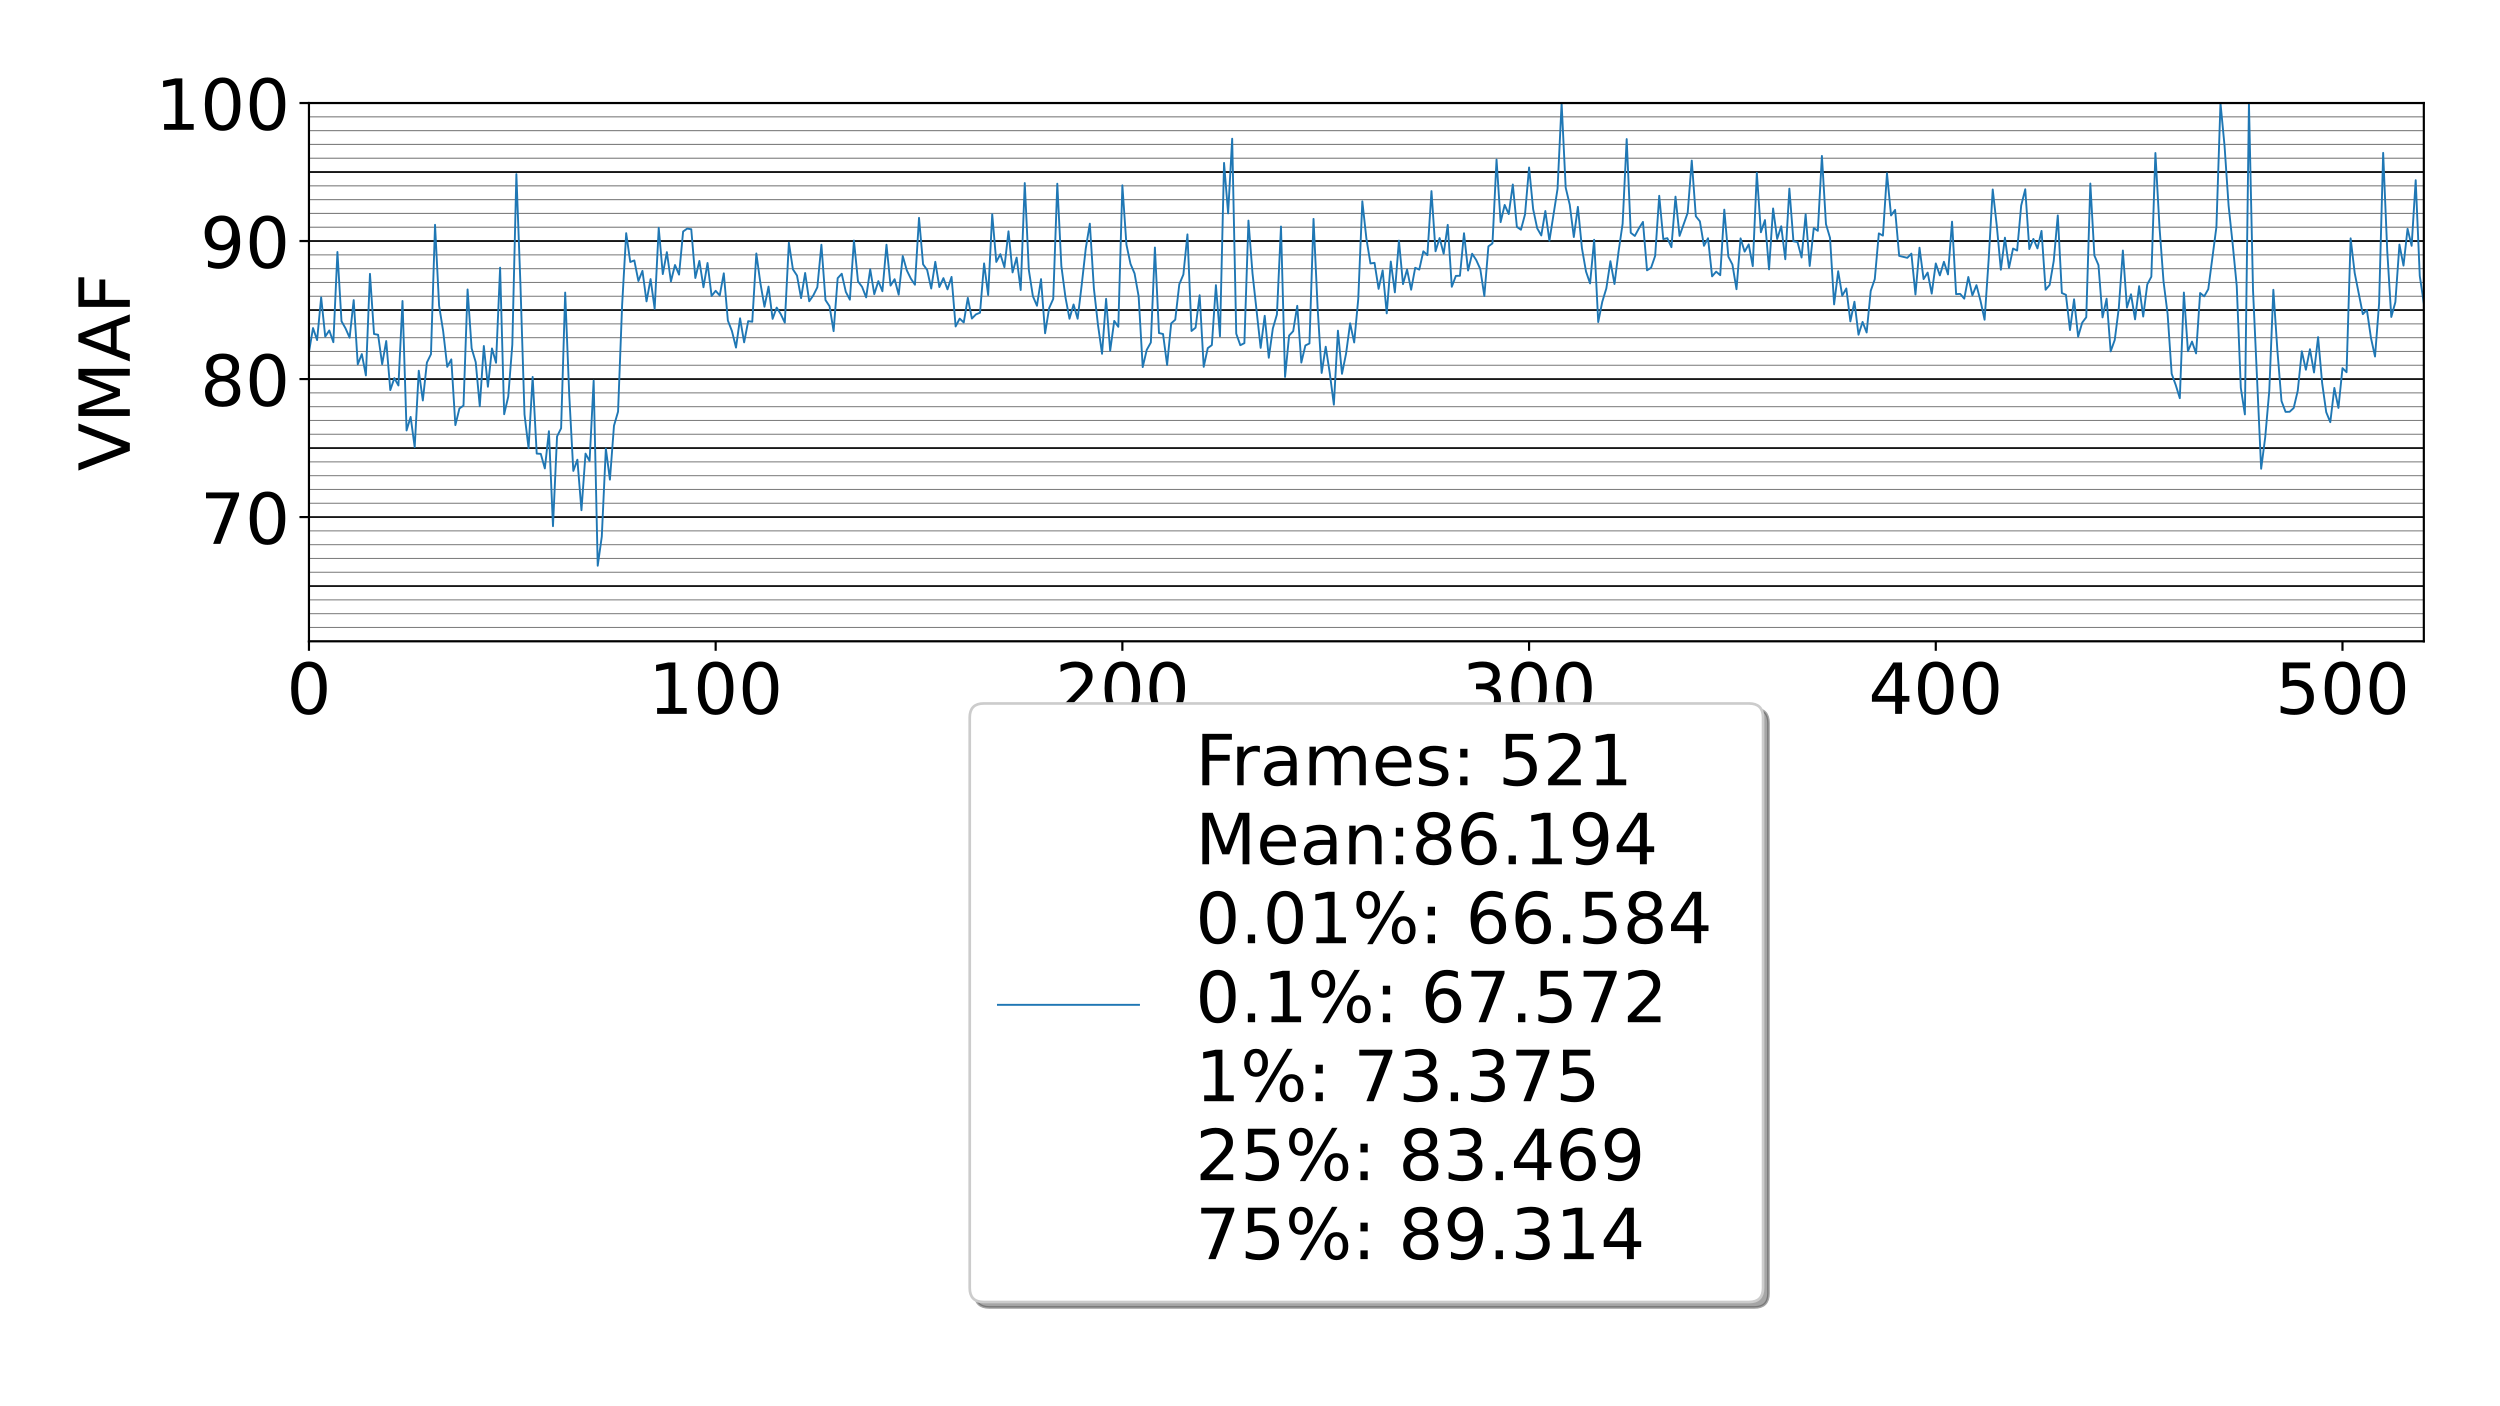 <?xml version="1.0" encoding="utf-8" standalone="no"?>
<!DOCTYPE svg PUBLIC "-//W3C//DTD SVG 1.1//EN"
  "http://www.w3.org/Graphics/SVG/1.1/DTD/svg11.dtd">
<!-- Created with matplotlib (https://matplotlib.org/) -->
<svg height="518.4pt" version="1.1" viewBox="0 0 921.6 518.4" width="921.6pt" xmlns="http://www.w3.org/2000/svg" xmlns:xlink="http://www.w3.org/1999/xlink">
 <defs>
  <style type="text/css">
*{stroke-linecap:butt;stroke-linejoin:round;}
  </style>
 </defs>
 <g id="figure_1">
  <g id="patch_1">
   <path d="M 0 518.4 
L 921.6 518.4 
L 921.6 0 
L 0 0 
z
" style="fill:#ffffff;"/>
  </g>
  <g id="axes_1">
   <g id="patch_2">
    <path d="M 113.892 236.402 
L 893.52 236.402 
L 893.52 37.98 
L 113.892 37.98 
z
" style="fill:#ffffff;"/>
   </g>
   <g id="matplotlib.axis_1">
    <g id="xtick_1">
     <g id="line2d_1">
      <defs>
       <path d="M 0 0 
L 0 3.5 
" id="maee25df689" style="stroke:#000000;stroke-width:0.8;"/>
      </defs>
      <g>
       <use style="stroke:#000000;stroke-width:0.8;" x="113.892" xlink:href="#maee25df689" y="236.402"/>
      </g>
     </g>
     <g id="text_1">
      <!-- 0 -->
      <defs>
       <path d="M 31.781 66.406 
Q 24.172 66.406 20.328 58.906 
Q 16.5 51.422 16.5 36.375 
Q 16.5 21.391 20.328 13.891 
Q 24.172 6.391 31.781 6.391 
Q 39.453 6.391 43.281 13.891 
Q 47.125 21.391 47.125 36.375 
Q 47.125 51.422 43.281 58.906 
Q 39.453 66.406 31.781 66.406 
z
M 31.781 74.219 
Q 44.047 74.219 50.516 64.516 
Q 56.984 54.828 56.984 36.375 
Q 56.984 17.969 50.516 8.266 
Q 44.047 -1.422 31.781 -1.422 
Q 19.531 -1.422 13.062 8.266 
Q 6.594 17.969 6.594 36.375 
Q 6.594 54.828 13.062 64.516 
Q 19.531 74.219 31.781 74.219 
z
" id="DejaVuSans-48"/>
      </defs>
      <g transform="translate(105.621 263.158)scale(0.26 -0.26)">
       <use xlink:href="#DejaVuSans-48"/>
      </g>
     </g>
    </g>
    <g id="xtick_2">
     <g id="line2d_2">
      <g>
       <use style="stroke:#000000;stroke-width:0.8;" x="263.821" xlink:href="#maee25df689" y="236.402"/>
      </g>
     </g>
     <g id="text_2">
      <!-- 100 -->
      <defs>
       <path d="M 12.406 8.297 
L 28.516 8.297 
L 28.516 63.922 
L 10.984 60.406 
L 10.984 69.391 
L 28.422 72.906 
L 38.281 72.906 
L 38.281 8.297 
L 54.391 8.297 
L 54.391 0 
L 12.406 0 
z
" id="DejaVuSans-49"/>
      </defs>
      <g transform="translate(239.007 263.158)scale(0.26 -0.26)">
       <use xlink:href="#DejaVuSans-49"/>
       <use x="63.623" xlink:href="#DejaVuSans-48"/>
       <use x="127.246" xlink:href="#DejaVuSans-48"/>
      </g>
     </g>
    </g>
    <g id="xtick_3">
     <g id="line2d_3">
      <g>
       <use style="stroke:#000000;stroke-width:0.8;" x="413.749" xlink:href="#maee25df689" y="236.402"/>
      </g>
     </g>
     <g id="text_3">
      <!-- 200 -->
      <defs>
       <path d="M 19.188 8.297 
L 53.609 8.297 
L 53.609 0 
L 7.328 0 
L 7.328 8.297 
Q 12.938 14.109 22.625 23.891 
Q 32.328 33.688 34.812 36.531 
Q 39.547 41.844 41.422 45.531 
Q 43.312 49.219 43.312 52.781 
Q 43.312 58.594 39.234 62.25 
Q 35.156 65.922 28.609 65.922 
Q 23.969 65.922 18.812 64.312 
Q 13.672 62.703 7.812 59.422 
L 7.812 69.391 
Q 13.766 71.781 18.938 73 
Q 24.125 74.219 28.422 74.219 
Q 39.75 74.219 46.484 68.547 
Q 53.219 62.891 53.219 53.422 
Q 53.219 48.922 51.531 44.891 
Q 49.859 40.875 45.406 35.406 
Q 44.188 33.984 37.641 27.219 
Q 31.109 20.453 19.188 8.297 
z
" id="DejaVuSans-50"/>
      </defs>
      <g transform="translate(388.935 263.158)scale(0.26 -0.26)">
       <use xlink:href="#DejaVuSans-50"/>
       <use x="63.623" xlink:href="#DejaVuSans-48"/>
       <use x="127.246" xlink:href="#DejaVuSans-48"/>
      </g>
     </g>
    </g>
    <g id="xtick_4">
     <g id="line2d_4">
      <g>
       <use style="stroke:#000000;stroke-width:0.8;" x="563.678" xlink:href="#maee25df689" y="236.402"/>
      </g>
     </g>
     <g id="text_4">
      <!-- 300 -->
      <defs>
       <path d="M 40.578 39.312 
Q 47.656 37.797 51.625 33 
Q 55.609 28.219 55.609 21.188 
Q 55.609 10.406 48.188 4.484 
Q 40.766 -1.422 27.094 -1.422 
Q 22.516 -1.422 17.656 -0.516 
Q 12.797 0.391 7.625 2.203 
L 7.625 11.719 
Q 11.719 9.328 16.594 8.109 
Q 21.484 6.891 26.812 6.891 
Q 36.078 6.891 40.938 10.547 
Q 45.797 14.203 45.797 21.188 
Q 45.797 27.641 41.281 31.266 
Q 36.766 34.906 28.719 34.906 
L 20.219 34.906 
L 20.219 43.016 
L 29.109 43.016 
Q 36.375 43.016 40.234 45.922 
Q 44.094 48.828 44.094 54.297 
Q 44.094 59.906 40.109 62.906 
Q 36.141 65.922 28.719 65.922 
Q 24.656 65.922 20.016 65.031 
Q 15.375 64.156 9.812 62.312 
L 9.812 71.094 
Q 15.438 72.656 20.344 73.438 
Q 25.25 74.219 29.594 74.219 
Q 40.828 74.219 47.359 69.109 
Q 53.906 64.016 53.906 55.328 
Q 53.906 49.266 50.438 45.094 
Q 46.969 40.922 40.578 39.312 
z
" id="DejaVuSans-51"/>
      </defs>
      <g transform="translate(538.864 263.158)scale(0.26 -0.26)">
       <use xlink:href="#DejaVuSans-51"/>
       <use x="63.623" xlink:href="#DejaVuSans-48"/>
       <use x="127.246" xlink:href="#DejaVuSans-48"/>
      </g>
     </g>
    </g>
    <g id="xtick_5">
     <g id="line2d_5">
      <g>
       <use style="stroke:#000000;stroke-width:0.8;" x="713.606" xlink:href="#maee25df689" y="236.402"/>
      </g>
     </g>
     <g id="text_5">
      <!-- 400 -->
      <defs>
       <path d="M 37.797 64.312 
L 12.891 25.391 
L 37.797 25.391 
z
M 35.203 72.906 
L 47.609 72.906 
L 47.609 25.391 
L 58.016 25.391 
L 58.016 17.188 
L 47.609 17.188 
L 47.609 0 
L 37.797 0 
L 37.797 17.188 
L 4.891 17.188 
L 4.891 26.703 
z
" id="DejaVuSans-52"/>
      </defs>
      <g transform="translate(688.792 263.158)scale(0.26 -0.26)">
       <use xlink:href="#DejaVuSans-52"/>
       <use x="63.623" xlink:href="#DejaVuSans-48"/>
       <use x="127.246" xlink:href="#DejaVuSans-48"/>
      </g>
     </g>
    </g>
    <g id="xtick_6">
     <g id="line2d_6">
      <g>
       <use style="stroke:#000000;stroke-width:0.8;" x="863.534" xlink:href="#maee25df689" y="236.402"/>
      </g>
     </g>
     <g id="text_6">
      <!-- 500 -->
      <defs>
       <path d="M 10.797 72.906 
L 49.516 72.906 
L 49.516 64.594 
L 19.828 64.594 
L 19.828 46.734 
Q 21.969 47.469 24.109 47.828 
Q 26.266 48.188 28.422 48.188 
Q 40.625 48.188 47.75 41.5 
Q 54.891 34.812 54.891 23.391 
Q 54.891 11.625 47.562 5.094 
Q 40.234 -1.422 26.906 -1.422 
Q 22.312 -1.422 17.547 -0.641 
Q 12.797 0.141 7.719 1.703 
L 7.719 11.625 
Q 12.109 9.234 16.797 8.062 
Q 21.484 6.891 26.703 6.891 
Q 35.156 6.891 40.078 11.328 
Q 45.016 15.766 45.016 23.391 
Q 45.016 31 40.078 35.438 
Q 35.156 39.891 26.703 39.891 
Q 22.75 39.891 18.812 39.016 
Q 14.891 38.141 10.797 36.281 
z
" id="DejaVuSans-53"/>
      </defs>
      <g transform="translate(838.721 263.158)scale(0.26 -0.26)">
       <use xlink:href="#DejaVuSans-53"/>
       <use x="63.623" xlink:href="#DejaVuSans-48"/>
       <use x="127.246" xlink:href="#DejaVuSans-48"/>
      </g>
     </g>
    </g>
   </g>
   <g id="matplotlib.axis_2">
    <g id="ytick_1">
     <g id="line2d_7">
      <defs>
       <path d="M 0 0 
L -3.5 0 
" id="mce0cafc445" style="stroke:#000000;stroke-width:0.8;"/>
      </defs>
      <g>
       <use style="stroke:#000000;stroke-width:0.8;" x="113.892" xlink:href="#mce0cafc445" y="190.612"/>
      </g>
     </g>
     <g id="text_7">
      <!-- 70 -->
      <defs>
       <path d="M 8.203 72.906 
L 55.078 72.906 
L 55.078 68.703 
L 28.609 0 
L 18.312 0 
L 43.219 64.594 
L 8.203 64.594 
z
" id="DejaVuSans-55"/>
      </defs>
      <g transform="translate(73.808 200.49)scale(0.26 -0.26)">
       <use xlink:href="#DejaVuSans-55"/>
       <use x="63.623" xlink:href="#DejaVuSans-48"/>
      </g>
     </g>
    </g>
    <g id="ytick_2">
     <g id="line2d_8">
      <g>
       <use style="stroke:#000000;stroke-width:0.8;" x="113.892" xlink:href="#mce0cafc445" y="139.735"/>
      </g>
     </g>
     <g id="text_8">
      <!-- 80 -->
      <defs>
       <path d="M 31.781 34.625 
Q 24.75 34.625 20.719 30.859 
Q 16.703 27.094 16.703 20.516 
Q 16.703 13.922 20.719 10.156 
Q 24.75 6.391 31.781 6.391 
Q 38.812 6.391 42.859 10.172 
Q 46.922 13.969 46.922 20.516 
Q 46.922 27.094 42.891 30.859 
Q 38.875 34.625 31.781 34.625 
z
M 21.922 38.812 
Q 15.578 40.375 12.031 44.719 
Q 8.5 49.078 8.5 55.328 
Q 8.5 64.062 14.719 69.141 
Q 20.953 74.219 31.781 74.219 
Q 42.672 74.219 48.875 69.141 
Q 55.078 64.062 55.078 55.328 
Q 55.078 49.078 51.531 44.719 
Q 48 40.375 41.703 38.812 
Q 48.828 37.156 52.797 32.312 
Q 56.781 27.484 56.781 20.516 
Q 56.781 9.906 50.312 4.234 
Q 43.844 -1.422 31.781 -1.422 
Q 19.734 -1.422 13.25 4.234 
Q 6.781 9.906 6.781 20.516 
Q 6.781 27.484 10.781 32.312 
Q 14.797 37.156 21.922 38.812 
z
M 18.312 54.391 
Q 18.312 48.734 21.844 45.562 
Q 25.391 42.391 31.781 42.391 
Q 38.141 42.391 41.719 45.562 
Q 45.312 48.734 45.312 54.391 
Q 45.312 60.062 41.719 63.234 
Q 38.141 66.406 31.781 66.406 
Q 25.391 66.406 21.844 63.234 
Q 18.312 60.062 18.312 54.391 
z
" id="DejaVuSans-56"/>
      </defs>
      <g transform="translate(73.808 149.613)scale(0.26 -0.26)">
       <use xlink:href="#DejaVuSans-56"/>
       <use x="63.623" xlink:href="#DejaVuSans-48"/>
      </g>
     </g>
    </g>
    <g id="ytick_3">
     <g id="line2d_9">
      <g>
       <use style="stroke:#000000;stroke-width:0.8;" x="113.892" xlink:href="#mce0cafc445" y="88.857"/>
      </g>
     </g>
     <g id="text_9">
      <!-- 90 -->
      <defs>
       <path d="M 10.984 1.516 
L 10.984 10.5 
Q 14.703 8.734 18.5 7.812 
Q 22.312 6.891 25.984 6.891 
Q 35.75 6.891 40.891 13.453 
Q 46.047 20.016 46.781 33.406 
Q 43.953 29.203 39.594 26.953 
Q 35.25 24.703 29.984 24.703 
Q 19.047 24.703 12.672 31.312 
Q 6.297 37.938 6.297 49.422 
Q 6.297 60.641 12.938 67.422 
Q 19.578 74.219 30.609 74.219 
Q 43.266 74.219 49.922 64.516 
Q 56.594 54.828 56.594 36.375 
Q 56.594 19.141 48.406 8.859 
Q 40.234 -1.422 26.422 -1.422 
Q 22.703 -1.422 18.891 -0.688 
Q 15.094 0.047 10.984 1.516 
z
M 30.609 32.422 
Q 37.25 32.422 41.125 36.953 
Q 45.016 41.5 45.016 49.422 
Q 45.016 57.281 41.125 61.844 
Q 37.25 66.406 30.609 66.406 
Q 23.969 66.406 20.094 61.844 
Q 16.219 57.281 16.219 49.422 
Q 16.219 41.5 20.094 36.953 
Q 23.969 32.422 30.609 32.422 
z
" id="DejaVuSans-57"/>
      </defs>
      <g transform="translate(73.808 98.735)scale(0.26 -0.26)">
       <use xlink:href="#DejaVuSans-57"/>
       <use x="63.623" xlink:href="#DejaVuSans-48"/>
      </g>
     </g>
    </g>
    <g id="ytick_4">
     <g id="line2d_10">
      <g>
       <use style="stroke:#000000;stroke-width:0.8;" x="113.892" xlink:href="#mce0cafc445" y="37.98"/>
      </g>
     </g>
     <g id="text_10">
      <!-- 100 -->
      <g transform="translate(57.265 47.858)scale(0.26 -0.26)">
       <use xlink:href="#DejaVuSans-49"/>
       <use x="63.623" xlink:href="#DejaVuSans-48"/>
       <use x="127.246" xlink:href="#DejaVuSans-48"/>
      </g>
     </g>
    </g>
    <g id="text_11">
     <!-- VMAF -->
     <defs>
      <path d="M 28.609 0 
L 0.781 72.906 
L 11.078 72.906 
L 34.188 11.531 
L 57.328 72.906 
L 67.578 72.906 
L 39.797 0 
z
" id="DejaVuSans-86"/>
      <path d="M 9.812 72.906 
L 24.516 72.906 
L 43.109 23.297 
L 61.812 72.906 
L 76.516 72.906 
L 76.516 0 
L 66.891 0 
L 66.891 64.016 
L 48.094 14.016 
L 38.188 14.016 
L 19.391 64.016 
L 19.391 0 
L 9.812 0 
z
" id="DejaVuSans-77"/>
      <path d="M 34.188 63.188 
L 20.797 26.906 
L 47.609 26.906 
z
M 28.609 72.906 
L 39.797 72.906 
L 67.578 0 
L 57.328 0 
L 50.688 18.703 
L 17.828 18.703 
L 11.188 0 
L 0.781 0 
z
" id="DejaVuSans-65"/>
      <path d="M 9.812 72.906 
L 51.703 72.906 
L 51.703 64.594 
L 19.672 64.594 
L 19.672 43.109 
L 48.578 43.109 
L 48.578 34.812 
L 19.672 34.812 
L 19.672 0 
L 9.812 0 
z
" id="DejaVuSans-70"/>
     </defs>
     <g transform="translate(47.858 173.67)rotate(-90)scale(0.26 -0.26)">
      <use xlink:href="#DejaVuSans-86"/>
      <use x="68.408" xlink:href="#DejaVuSans-77"/>
      <use x="154.688" xlink:href="#DejaVuSans-65"/>
      <use x="223.096" xlink:href="#DejaVuSans-70"/>
     </g>
    </g>
   </g>
   <g id="line2d_11">
    <path clip-path="url(#p19dc23325c)" style="fill:none;stroke:#808080;stroke-linecap:square;stroke-width:0.4;"/>
   </g>
   <g id="line2d_12">
    <path clip-path="url(#p19dc23325c)" style="fill:none;stroke:#808080;stroke-linecap:square;stroke-width:0.4;"/>
   </g>
   <g id="line2d_13">
    <path clip-path="url(#p19dc23325c)" style="fill:none;stroke:#808080;stroke-linecap:square;stroke-width:0.4;"/>
   </g>
   <g id="line2d_14">
    <path clip-path="url(#p19dc23325c)" style="fill:none;stroke:#808080;stroke-linecap:square;stroke-width:0.4;"/>
   </g>
   <g id="line2d_15">
    <path clip-path="url(#p19dc23325c)" style="fill:none;stroke:#808080;stroke-linecap:square;stroke-width:0.4;"/>
   </g>
   <g id="line2d_16">
    <path clip-path="url(#p19dc23325c)" style="fill:none;stroke:#808080;stroke-linecap:square;stroke-width:0.4;"/>
   </g>
   <g id="line2d_17">
    <path clip-path="url(#p19dc23325c)" d="M 113.892 516.227 
L 893.52 516.227 
" style="fill:none;stroke:#808080;stroke-linecap:square;stroke-width:0.4;"/>
   </g>
   <g id="line2d_18">
    <path clip-path="url(#p19dc23325c)" d="M 113.892 511.139 
L 893.52 511.139 
" style="fill:none;stroke:#808080;stroke-linecap:square;stroke-width:0.4;"/>
   </g>
   <g id="line2d_19">
    <path clip-path="url(#p19dc23325c)" d="M 113.892 506.051 
L 893.52 506.051 
" style="fill:none;stroke:#808080;stroke-linecap:square;stroke-width:0.4;"/>
   </g>
   <g id="line2d_20">
    <path clip-path="url(#p19dc23325c)" d="M 113.892 500.964 
L 893.52 500.964 
" style="fill:none;stroke:#808080;stroke-linecap:square;stroke-width:0.4;"/>
   </g>
   <g id="line2d_21">
    <path clip-path="url(#p19dc23325c)" d="M 113.892 495.876 
L 893.52 495.876 
" style="fill:none;stroke:#808080;stroke-linecap:square;stroke-width:0.4;"/>
   </g>
   <g id="line2d_22">
    <path clip-path="url(#p19dc23325c)" d="M 113.892 490.788 
L 893.52 490.788 
" style="fill:none;stroke:#808080;stroke-linecap:square;stroke-width:0.4;"/>
   </g>
   <g id="line2d_23">
    <path clip-path="url(#p19dc23325c)" d="M 113.892 485.701 
L 893.52 485.701 
" style="fill:none;stroke:#808080;stroke-linecap:square;stroke-width:0.4;"/>
   </g>
   <g id="line2d_24">
    <path clip-path="url(#p19dc23325c)" d="M 113.892 480.613 
L 893.52 480.613 
" style="fill:none;stroke:#808080;stroke-linecap:square;stroke-width:0.4;"/>
   </g>
   <g id="line2d_25">
    <path clip-path="url(#p19dc23325c)" d="M 113.892 475.525 
L 893.52 475.525 
" style="fill:none;stroke:#808080;stroke-linecap:square;stroke-width:0.4;"/>
   </g>
   <g id="line2d_26">
    <path clip-path="url(#p19dc23325c)" d="M 113.892 470.437 
L 893.52 470.437 
" style="fill:none;stroke:#808080;stroke-linecap:square;stroke-width:0.4;"/>
   </g>
   <g id="line2d_27">
    <path clip-path="url(#p19dc23325c)" d="M 113.892 465.35 
L 893.52 465.35 
" style="fill:none;stroke:#808080;stroke-linecap:square;stroke-width:0.4;"/>
   </g>
   <g id="line2d_28">
    <path clip-path="url(#p19dc23325c)" d="M 113.892 460.262 
L 893.52 460.262 
" style="fill:none;stroke:#808080;stroke-linecap:square;stroke-width:0.4;"/>
   </g>
   <g id="line2d_29">
    <path clip-path="url(#p19dc23325c)" d="M 113.892 455.174 
L 893.52 455.174 
" style="fill:none;stroke:#808080;stroke-linecap:square;stroke-width:0.4;"/>
   </g>
   <g id="line2d_30">
    <path clip-path="url(#p19dc23325c)" d="M 113.892 450.086 
L 893.52 450.086 
" style="fill:none;stroke:#808080;stroke-linecap:square;stroke-width:0.4;"/>
   </g>
   <g id="line2d_31">
    <path clip-path="url(#p19dc23325c)" d="M 113.892 444.999 
L 893.52 444.999 
" style="fill:none;stroke:#808080;stroke-linecap:square;stroke-width:0.4;"/>
   </g>
   <g id="line2d_32">
    <path clip-path="url(#p19dc23325c)" d="M 113.892 439.911 
L 893.52 439.911 
" style="fill:none;stroke:#808080;stroke-linecap:square;stroke-width:0.4;"/>
   </g>
   <g id="line2d_33">
    <path clip-path="url(#p19dc23325c)" d="M 113.892 434.823 
L 893.52 434.823 
" style="fill:none;stroke:#808080;stroke-linecap:square;stroke-width:0.4;"/>
   </g>
   <g id="line2d_34">
    <path clip-path="url(#p19dc23325c)" d="M 113.892 429.735 
L 893.52 429.735 
" style="fill:none;stroke:#808080;stroke-linecap:square;stroke-width:0.4;"/>
   </g>
   <g id="line2d_35">
    <path clip-path="url(#p19dc23325c)" d="M 113.892 424.648 
L 893.52 424.648 
" style="fill:none;stroke:#808080;stroke-linecap:square;stroke-width:0.4;"/>
   </g>
   <g id="line2d_36">
    <path clip-path="url(#p19dc23325c)" d="M 113.892 419.56 
L 893.52 419.56 
" style="fill:none;stroke:#808080;stroke-linecap:square;stroke-width:0.4;"/>
   </g>
   <g id="line2d_37">
    <path clip-path="url(#p19dc23325c)" d="M 113.892 414.472 
L 893.52 414.472 
" style="fill:none;stroke:#808080;stroke-linecap:square;stroke-width:0.4;"/>
   </g>
   <g id="line2d_38">
    <path clip-path="url(#p19dc23325c)" d="M 113.892 409.385 
L 893.52 409.385 
" style="fill:none;stroke:#808080;stroke-linecap:square;stroke-width:0.4;"/>
   </g>
   <g id="line2d_39">
    <path clip-path="url(#p19dc23325c)" d="M 113.892 404.297 
L 893.52 404.297 
" style="fill:none;stroke:#808080;stroke-linecap:square;stroke-width:0.4;"/>
   </g>
   <g id="line2d_40">
    <path clip-path="url(#p19dc23325c)" d="M 113.892 399.209 
L 893.52 399.209 
" style="fill:none;stroke:#808080;stroke-linecap:square;stroke-width:0.4;"/>
   </g>
   <g id="line2d_41">
    <path clip-path="url(#p19dc23325c)" d="M 113.892 394.121 
L 893.52 394.121 
" style="fill:none;stroke:#808080;stroke-linecap:square;stroke-width:0.4;"/>
   </g>
   <g id="line2d_42">
    <path clip-path="url(#p19dc23325c)" d="M 113.892 389.034 
L 893.52 389.034 
" style="fill:none;stroke:#808080;stroke-linecap:square;stroke-width:0.4;"/>
   </g>
   <g id="line2d_43">
    <path clip-path="url(#p19dc23325c)" d="M 113.892 383.946 
L 893.52 383.946 
" style="fill:none;stroke:#808080;stroke-linecap:square;stroke-width:0.4;"/>
   </g>
   <g id="line2d_44">
    <path clip-path="url(#p19dc23325c)" d="M 113.892 378.858 
L 893.52 378.858 
" style="fill:none;stroke:#808080;stroke-linecap:square;stroke-width:0.4;"/>
   </g>
   <g id="line2d_45">
    <path clip-path="url(#p19dc23325c)" d="M 113.892 373.77 
L 893.52 373.77 
" style="fill:none;stroke:#808080;stroke-linecap:square;stroke-width:0.4;"/>
   </g>
   <g id="line2d_46">
    <path clip-path="url(#p19dc23325c)" d="M 113.892 368.683 
L 893.52 368.683 
" style="fill:none;stroke:#808080;stroke-linecap:square;stroke-width:0.4;"/>
   </g>
   <g id="line2d_47">
    <path clip-path="url(#p19dc23325c)" d="M 113.892 363.595 
L 893.52 363.595 
" style="fill:none;stroke:#808080;stroke-linecap:square;stroke-width:0.4;"/>
   </g>
   <g id="line2d_48">
    <path clip-path="url(#p19dc23325c)" d="M 113.892 358.507 
L 893.52 358.507 
" style="fill:none;stroke:#808080;stroke-linecap:square;stroke-width:0.4;"/>
   </g>
   <g id="line2d_49">
    <path clip-path="url(#p19dc23325c)" d="M 113.892 353.419 
L 893.52 353.419 
" style="fill:none;stroke:#808080;stroke-linecap:square;stroke-width:0.4;"/>
   </g>
   <g id="line2d_50">
    <path clip-path="url(#p19dc23325c)" d="M 113.892 348.332 
L 893.52 348.332 
" style="fill:none;stroke:#808080;stroke-linecap:square;stroke-width:0.4;"/>
   </g>
   <g id="line2d_51">
    <path clip-path="url(#p19dc23325c)" d="M 113.892 343.244 
L 893.52 343.244 
" style="fill:none;stroke:#808080;stroke-linecap:square;stroke-width:0.4;"/>
   </g>
   <g id="line2d_52">
    <path clip-path="url(#p19dc23325c)" d="M 113.892 338.156 
L 893.52 338.156 
" style="fill:none;stroke:#808080;stroke-linecap:square;stroke-width:0.4;"/>
   </g>
   <g id="line2d_53">
    <path clip-path="url(#p19dc23325c)" d="M 113.892 333.069 
L 893.52 333.069 
" style="fill:none;stroke:#808080;stroke-linecap:square;stroke-width:0.4;"/>
   </g>
   <g id="line2d_54">
    <path clip-path="url(#p19dc23325c)" d="M 113.892 327.981 
L 893.52 327.981 
" style="fill:none;stroke:#808080;stroke-linecap:square;stroke-width:0.4;"/>
   </g>
   <g id="line2d_55">
    <path clip-path="url(#p19dc23325c)" d="M 113.892 322.893 
L 893.52 322.893 
" style="fill:none;stroke:#808080;stroke-linecap:square;stroke-width:0.4;"/>
   </g>
   <g id="line2d_56">
    <path clip-path="url(#p19dc23325c)" d="M 113.892 317.805 
L 893.52 317.805 
" style="fill:none;stroke:#808080;stroke-linecap:square;stroke-width:0.4;"/>
   </g>
   <g id="line2d_57">
    <path clip-path="url(#p19dc23325c)" d="M 113.892 312.718 
L 893.52 312.718 
" style="fill:none;stroke:#808080;stroke-linecap:square;stroke-width:0.4;"/>
   </g>
   <g id="line2d_58">
    <path clip-path="url(#p19dc23325c)" d="M 113.892 307.63 
L 893.52 307.63 
" style="fill:none;stroke:#808080;stroke-linecap:square;stroke-width:0.4;"/>
   </g>
   <g id="line2d_59">
    <path clip-path="url(#p19dc23325c)" d="M 113.892 302.542 
L 893.52 302.542 
" style="fill:none;stroke:#808080;stroke-linecap:square;stroke-width:0.4;"/>
   </g>
   <g id="line2d_60">
    <path clip-path="url(#p19dc23325c)" d="M 113.892 297.454 
L 893.52 297.454 
" style="fill:none;stroke:#808080;stroke-linecap:square;stroke-width:0.4;"/>
   </g>
   <g id="line2d_61">
    <path clip-path="url(#p19dc23325c)" d="M 113.892 292.367 
L 893.52 292.367 
" style="fill:none;stroke:#808080;stroke-linecap:square;stroke-width:0.4;"/>
   </g>
   <g id="line2d_62">
    <path clip-path="url(#p19dc23325c)" d="M 113.892 287.279 
L 893.52 287.279 
" style="fill:none;stroke:#808080;stroke-linecap:square;stroke-width:0.4;"/>
   </g>
   <g id="line2d_63">
    <path clip-path="url(#p19dc23325c)" d="M 113.892 282.191 
L 893.52 282.191 
" style="fill:none;stroke:#808080;stroke-linecap:square;stroke-width:0.4;"/>
   </g>
   <g id="line2d_64">
    <path clip-path="url(#p19dc23325c)" d="M 113.892 277.103 
L 893.52 277.103 
" style="fill:none;stroke:#808080;stroke-linecap:square;stroke-width:0.4;"/>
   </g>
   <g id="line2d_65">
    <path clip-path="url(#p19dc23325c)" d="M 113.892 272.016 
L 893.52 272.016 
" style="fill:none;stroke:#808080;stroke-linecap:square;stroke-width:0.4;"/>
   </g>
   <g id="line2d_66">
    <path clip-path="url(#p19dc23325c)" d="M 113.892 266.928 
L 893.52 266.928 
" style="fill:none;stroke:#808080;stroke-linecap:square;stroke-width:0.4;"/>
   </g>
   <g id="line2d_67">
    <path clip-path="url(#p19dc23325c)" d="M 113.892 261.84 
L 893.52 261.84 
" style="fill:none;stroke:#808080;stroke-linecap:square;stroke-width:0.4;"/>
   </g>
   <g id="line2d_68">
    <path clip-path="url(#p19dc23325c)" d="M 113.892 256.753 
L 893.52 256.753 
" style="fill:none;stroke:#808080;stroke-linecap:square;stroke-width:0.4;"/>
   </g>
   <g id="line2d_69">
    <path clip-path="url(#p19dc23325c)" d="M 113.892 251.665 
L 893.52 251.665 
" style="fill:none;stroke:#808080;stroke-linecap:square;stroke-width:0.4;"/>
   </g>
   <g id="line2d_70">
    <path clip-path="url(#p19dc23325c)" d="M 113.892 246.577 
L 893.52 246.577 
" style="fill:none;stroke:#808080;stroke-linecap:square;stroke-width:0.4;"/>
   </g>
   <g id="line2d_71">
    <path clip-path="url(#p19dc23325c)" d="M 113.892 241.489 
L 893.52 241.489 
" style="fill:none;stroke:#808080;stroke-linecap:square;stroke-width:0.4;"/>
   </g>
   <g id="line2d_72">
    <path clip-path="url(#p19dc23325c)" d="M 113.892 236.402 
L 893.52 236.402 
" style="fill:none;stroke:#808080;stroke-linecap:square;stroke-width:0.4;"/>
   </g>
   <g id="line2d_73">
    <path clip-path="url(#p19dc23325c)" d="M 113.892 231.314 
L 893.52 231.314 
" style="fill:none;stroke:#808080;stroke-linecap:square;stroke-width:0.4;"/>
   </g>
   <g id="line2d_74">
    <path clip-path="url(#p19dc23325c)" d="M 113.892 226.226 
L 893.52 226.226 
" style="fill:none;stroke:#808080;stroke-linecap:square;stroke-width:0.4;"/>
   </g>
   <g id="line2d_75">
    <path clip-path="url(#p19dc23325c)" d="M 113.892 221.138 
L 893.52 221.138 
" style="fill:none;stroke:#808080;stroke-linecap:square;stroke-width:0.4;"/>
   </g>
   <g id="line2d_76">
    <path clip-path="url(#p19dc23325c)" d="M 113.892 216.051 
L 893.52 216.051 
" style="fill:none;stroke:#808080;stroke-linecap:square;stroke-width:0.4;"/>
   </g>
   <g id="line2d_77">
    <path clip-path="url(#p19dc23325c)" d="M 113.892 210.963 
L 893.52 210.963 
" style="fill:none;stroke:#808080;stroke-linecap:square;stroke-width:0.4;"/>
   </g>
   <g id="line2d_78">
    <path clip-path="url(#p19dc23325c)" d="M 113.892 205.875 
L 893.52 205.875 
" style="fill:none;stroke:#808080;stroke-linecap:square;stroke-width:0.4;"/>
   </g>
   <g id="line2d_79">
    <path clip-path="url(#p19dc23325c)" d="M 113.892 200.787 
L 893.52 200.787 
" style="fill:none;stroke:#808080;stroke-linecap:square;stroke-width:0.4;"/>
   </g>
   <g id="line2d_80">
    <path clip-path="url(#p19dc23325c)" d="M 113.892 195.7 
L 893.52 195.7 
" style="fill:none;stroke:#808080;stroke-linecap:square;stroke-width:0.4;"/>
   </g>
   <g id="line2d_81">
    <path clip-path="url(#p19dc23325c)" d="M 113.892 190.612 
L 893.52 190.612 
" style="fill:none;stroke:#808080;stroke-linecap:square;stroke-width:0.4;"/>
   </g>
   <g id="line2d_82">
    <path clip-path="url(#p19dc23325c)" d="M 113.892 185.524 
L 893.52 185.524 
" style="fill:none;stroke:#808080;stroke-linecap:square;stroke-width:0.4;"/>
   </g>
   <g id="line2d_83">
    <path clip-path="url(#p19dc23325c)" d="M 113.892 180.437 
L 893.52 180.437 
" style="fill:none;stroke:#808080;stroke-linecap:square;stroke-width:0.4;"/>
   </g>
   <g id="line2d_84">
    <path clip-path="url(#p19dc23325c)" d="M 113.892 175.349 
L 893.52 175.349 
" style="fill:none;stroke:#808080;stroke-linecap:square;stroke-width:0.4;"/>
   </g>
   <g id="line2d_85">
    <path clip-path="url(#p19dc23325c)" d="M 113.892 170.261 
L 893.52 170.261 
" style="fill:none;stroke:#808080;stroke-linecap:square;stroke-width:0.4;"/>
   </g>
   <g id="line2d_86">
    <path clip-path="url(#p19dc23325c)" d="M 113.892 165.173 
L 893.52 165.173 
" style="fill:none;stroke:#808080;stroke-linecap:square;stroke-width:0.4;"/>
   </g>
   <g id="line2d_87">
    <path clip-path="url(#p19dc23325c)" d="M 113.892 160.086 
L 893.52 160.086 
" style="fill:none;stroke:#808080;stroke-linecap:square;stroke-width:0.4;"/>
   </g>
   <g id="line2d_88">
    <path clip-path="url(#p19dc23325c)" d="M 113.892 154.998 
L 893.52 154.998 
" style="fill:none;stroke:#808080;stroke-linecap:square;stroke-width:0.4;"/>
   </g>
   <g id="line2d_89">
    <path clip-path="url(#p19dc23325c)" d="M 113.892 149.91 
L 893.52 149.91 
" style="fill:none;stroke:#808080;stroke-linecap:square;stroke-width:0.4;"/>
   </g>
   <g id="line2d_90">
    <path clip-path="url(#p19dc23325c)" d="M 113.892 144.822 
L 893.52 144.822 
" style="fill:none;stroke:#808080;stroke-linecap:square;stroke-width:0.4;"/>
   </g>
   <g id="line2d_91">
    <path clip-path="url(#p19dc23325c)" d="M 113.892 139.735 
L 893.52 139.735 
" style="fill:none;stroke:#808080;stroke-linecap:square;stroke-width:0.4;"/>
   </g>
   <g id="line2d_92">
    <path clip-path="url(#p19dc23325c)" d="M 113.892 134.647 
L 893.52 134.647 
" style="fill:none;stroke:#808080;stroke-linecap:square;stroke-width:0.4;"/>
   </g>
   <g id="line2d_93">
    <path clip-path="url(#p19dc23325c)" d="M 113.892 129.559 
L 893.52 129.559 
" style="fill:none;stroke:#808080;stroke-linecap:square;stroke-width:0.4;"/>
   </g>
   <g id="line2d_94">
    <path clip-path="url(#p19dc23325c)" d="M 113.892 124.471 
L 893.52 124.471 
" style="fill:none;stroke:#808080;stroke-linecap:square;stroke-width:0.4;"/>
   </g>
   <g id="line2d_95">
    <path clip-path="url(#p19dc23325c)" d="M 113.892 119.384 
L 893.52 119.384 
" style="fill:none;stroke:#808080;stroke-linecap:square;stroke-width:0.4;"/>
   </g>
   <g id="line2d_96">
    <path clip-path="url(#p19dc23325c)" d="M 113.892 114.296 
L 893.52 114.296 
" style="fill:none;stroke:#808080;stroke-linecap:square;stroke-width:0.4;"/>
   </g>
   <g id="line2d_97">
    <path clip-path="url(#p19dc23325c)" d="M 113.892 109.208 
L 893.52 109.208 
" style="fill:none;stroke:#808080;stroke-linecap:square;stroke-width:0.4;"/>
   </g>
   <g id="line2d_98">
    <path clip-path="url(#p19dc23325c)" d="M 113.892 104.121 
L 893.52 104.121 
" style="fill:none;stroke:#808080;stroke-linecap:square;stroke-width:0.4;"/>
   </g>
   <g id="line2d_99">
    <path clip-path="url(#p19dc23325c)" d="M 113.892 99.033 
L 893.52 99.033 
" style="fill:none;stroke:#808080;stroke-linecap:square;stroke-width:0.4;"/>
   </g>
   <g id="line2d_100">
    <path clip-path="url(#p19dc23325c)" d="M 113.892 93.945 
L 893.52 93.945 
" style="fill:none;stroke:#808080;stroke-linecap:square;stroke-width:0.4;"/>
   </g>
   <g id="line2d_101">
    <path clip-path="url(#p19dc23325c)" d="M 113.892 88.857 
L 893.52 88.857 
" style="fill:none;stroke:#808080;stroke-linecap:square;stroke-width:0.4;"/>
   </g>
   <g id="line2d_102">
    <path clip-path="url(#p19dc23325c)" d="M 113.892 83.77 
L 893.52 83.77 
" style="fill:none;stroke:#808080;stroke-linecap:square;stroke-width:0.4;"/>
   </g>
   <g id="line2d_103">
    <path clip-path="url(#p19dc23325c)" d="M 113.892 78.682 
L 893.52 78.682 
" style="fill:none;stroke:#808080;stroke-linecap:square;stroke-width:0.4;"/>
   </g>
   <g id="line2d_104">
    <path clip-path="url(#p19dc23325c)" d="M 113.892 73.594 
L 893.52 73.594 
" style="fill:none;stroke:#808080;stroke-linecap:square;stroke-width:0.4;"/>
   </g>
   <g id="line2d_105">
    <path clip-path="url(#p19dc23325c)" d="M 113.892 68.506 
L 893.52 68.506 
" style="fill:none;stroke:#808080;stroke-linecap:square;stroke-width:0.4;"/>
   </g>
   <g id="line2d_106">
    <path clip-path="url(#p19dc23325c)" d="M 113.892 63.419 
L 893.52 63.419 
" style="fill:none;stroke:#808080;stroke-linecap:square;stroke-width:0.4;"/>
   </g>
   <g id="line2d_107">
    <path clip-path="url(#p19dc23325c)" d="M 113.892 58.331 
L 893.52 58.331 
" style="fill:none;stroke:#808080;stroke-linecap:square;stroke-width:0.4;"/>
   </g>
   <g id="line2d_108">
    <path clip-path="url(#p19dc23325c)" d="M 113.892 53.243 
L 893.52 53.243 
" style="fill:none;stroke:#808080;stroke-linecap:square;stroke-width:0.4;"/>
   </g>
   <g id="line2d_109">
    <path clip-path="url(#p19dc23325c)" d="M 113.892 48.155 
L 893.52 48.155 
" style="fill:none;stroke:#808080;stroke-linecap:square;stroke-width:0.4;"/>
   </g>
   <g id="line2d_110">
    <path clip-path="url(#p19dc23325c)" d="M 113.892 43.068 
L 893.52 43.068 
" style="fill:none;stroke:#808080;stroke-linecap:square;stroke-width:0.4;"/>
   </g>
   <g id="line2d_111">
    <path clip-path="url(#p19dc23325c)" style="fill:none;stroke:#000000;stroke-linecap:square;stroke-width:0.6;"/>
   </g>
   <g id="line2d_112">
    <path clip-path="url(#p19dc23325c)" style="fill:none;stroke:#000000;stroke-linecap:square;stroke-width:0.6;"/>
   </g>
   <g id="line2d_113">
    <path clip-path="url(#p19dc23325c)" d="M 113.892 495.876 
L 893.52 495.876 
" style="fill:none;stroke:#000000;stroke-linecap:square;stroke-width:0.6;"/>
   </g>
   <g id="line2d_114">
    <path clip-path="url(#p19dc23325c)" d="M 113.892 470.437 
L 893.52 470.437 
" style="fill:none;stroke:#000000;stroke-linecap:square;stroke-width:0.6;"/>
   </g>
   <g id="line2d_115">
    <path clip-path="url(#p19dc23325c)" d="M 113.892 444.999 
L 893.52 444.999 
" style="fill:none;stroke:#000000;stroke-linecap:square;stroke-width:0.6;"/>
   </g>
   <g id="line2d_116">
    <path clip-path="url(#p19dc23325c)" d="M 113.892 419.56 
L 893.52 419.56 
" style="fill:none;stroke:#000000;stroke-linecap:square;stroke-width:0.6;"/>
   </g>
   <g id="line2d_117">
    <path clip-path="url(#p19dc23325c)" d="M 113.892 394.121 
L 893.52 394.121 
" style="fill:none;stroke:#000000;stroke-linecap:square;stroke-width:0.6;"/>
   </g>
   <g id="line2d_118">
    <path clip-path="url(#p19dc23325c)" d="M 113.892 368.683 
L 893.52 368.683 
" style="fill:none;stroke:#000000;stroke-linecap:square;stroke-width:0.6;"/>
   </g>
   <g id="line2d_119">
    <path clip-path="url(#p19dc23325c)" d="M 113.892 343.244 
L 893.52 343.244 
" style="fill:none;stroke:#000000;stroke-linecap:square;stroke-width:0.6;"/>
   </g>
   <g id="line2d_120">
    <path clip-path="url(#p19dc23325c)" d="M 113.892 317.805 
L 893.52 317.805 
" style="fill:none;stroke:#000000;stroke-linecap:square;stroke-width:0.6;"/>
   </g>
   <g id="line2d_121">
    <path clip-path="url(#p19dc23325c)" d="M 113.892 292.367 
L 893.52 292.367 
" style="fill:none;stroke:#000000;stroke-linecap:square;stroke-width:0.6;"/>
   </g>
   <g id="line2d_122">
    <path clip-path="url(#p19dc23325c)" d="M 113.892 266.928 
L 893.52 266.928 
" style="fill:none;stroke:#000000;stroke-linecap:square;stroke-width:0.6;"/>
   </g>
   <g id="line2d_123">
    <path clip-path="url(#p19dc23325c)" d="M 113.892 241.489 
L 893.52 241.489 
" style="fill:none;stroke:#000000;stroke-linecap:square;stroke-width:0.6;"/>
   </g>
   <g id="line2d_124">
    <path clip-path="url(#p19dc23325c)" d="M 113.892 216.051 
L 893.52 216.051 
" style="fill:none;stroke:#000000;stroke-linecap:square;stroke-width:0.6;"/>
   </g>
   <g id="line2d_125">
    <path clip-path="url(#p19dc23325c)" d="M 113.892 190.612 
L 893.52 190.612 
" style="fill:none;stroke:#000000;stroke-linecap:square;stroke-width:0.6;"/>
   </g>
   <g id="line2d_126">
    <path clip-path="url(#p19dc23325c)" d="M 113.892 165.173 
L 893.52 165.173 
" style="fill:none;stroke:#000000;stroke-linecap:square;stroke-width:0.6;"/>
   </g>
   <g id="line2d_127">
    <path clip-path="url(#p19dc23325c)" d="M 113.892 139.735 
L 893.52 139.735 
" style="fill:none;stroke:#000000;stroke-linecap:square;stroke-width:0.6;"/>
   </g>
   <g id="line2d_128">
    <path clip-path="url(#p19dc23325c)" d="M 113.892 114.296 
L 893.52 114.296 
" style="fill:none;stroke:#000000;stroke-linecap:square;stroke-width:0.6;"/>
   </g>
   <g id="line2d_129">
    <path clip-path="url(#p19dc23325c)" d="M 113.892 88.857 
L 893.52 88.857 
" style="fill:none;stroke:#000000;stroke-linecap:square;stroke-width:0.6;"/>
   </g>
   <g id="line2d_130">
    <path clip-path="url(#p19dc23325c)" d="M 113.892 63.419 
L 893.52 63.419 
" style="fill:none;stroke:#000000;stroke-linecap:square;stroke-width:0.6;"/>
   </g>
   <g id="line2d_131">
    <path clip-path="url(#p19dc23325c)" d="M 113.892 129.773 
L 115.392 120.93 
L 116.891 125.362 
L 118.39 109.625 
L 119.89 124.075 
L 121.389 121.816 
L 122.888 126.15 
L 124.387 92.897 
L 125.887 118.417 
L 127.386 121.063 
L 128.885 124.471 
L 130.385 110.628 
L 131.884 134.301 
L 133.383 130.531 
L 134.882 138.402 
L 136.382 100.951 
L 137.881 123.128 
L 139.38 123.408 
L 140.88 134.26 
L 142.379 125.718 
L 143.878 143.805 
L 145.377 139.384 
L 146.877 142.106 
L 148.376 110.969 
L 149.875 158.686 
L 151.375 153.69 
L 152.874 164.853 
L 154.373 136.657 
L 155.872 147.641 
L 157.372 133.645 
L 158.871 130.561 
L 160.37 82.869 
L 161.87 112.724 
L 163.369 122.09 
L 164.868 135.227 
L 166.367 132.48 
L 167.867 156.712 
L 169.366 150.577 
L 170.865 149.508 
L 172.365 106.705 
L 173.864 128.414 
L 175.363 133.497 
L 176.862 149.752 
L 178.362 127.55 
L 179.861 142.563 
L 181.36 128.455 
L 182.86 133.726 
L 184.359 98.677 
L 185.858 152.698 
L 187.357 146.211 
L 188.857 127.092 
L 190.356 64.192 
L 191.855 104.919 
L 193.355 152.79 
L 194.854 165.239 
L 196.353 138.946 
L 197.852 167.208 
L 199.352 167.315 
L 200.851 172.683 
L 202.35 158.966 
L 203.85 193.97 
L 205.349 160.905 
L 206.848 157.878 
L 208.347 107.85 
L 209.847 145.662 
L 211.346 173.599 
L 212.845 169.462 
L 214.345 188.094 
L 215.844 167.219 
L 217.343 169.971 
L 218.842 140.32 
L 220.342 208.551 
L 221.841 197.811 
L 223.34 165.356 
L 224.839 176.814 
L 226.339 156.936 
L 227.838 151.747 
L 229.337 112.505 
L 230.837 85.957 
L 232.336 96.586 
L 233.835 96.001 
L 235.334 103.591 
L 236.834 99.847 
L 238.333 111.096 
L 239.832 102.884 
L 241.332 113.828 
L 242.831 83.999 
L 244.33 101.042 
L 245.829 92.953 
L 247.329 103.749 
L 248.828 97.685 
L 250.327 101.231 
L 251.827 85.342 
L 253.326 84.268 
L 254.825 84.507 
L 256.324 102.482 
L 257.824 96.194 
L 259.323 105.891 
L 260.822 96.942 
L 262.322 109.112 
L 263.821 107.199 
L 265.32 108.939 
L 266.819 100.758 
L 268.319 118.163 
L 269.818 122.029 
L 271.317 128.13 
L 272.817 117.338 
L 274.316 126.206 
L 275.815 118.387 
L 277.314 118.6 
L 278.814 93.446 
L 280.313 104.385 
L 281.812 113.08 
L 283.312 105.657 
L 284.811 117.547 
L 286.31 113.385 
L 287.809 115.782 
L 289.309 118.946 
L 290.808 89.453 
L 292.307 99.282 
L 293.807 101.587 
L 295.306 109.9 
L 296.805 100.63 
L 298.304 111.065 
L 299.804 108.923 
L 301.303 105.891 
L 302.802 90.226 
L 304.302 110.618 
L 305.801 112.892 
L 307.3 122.08 
L 308.799 102.554 
L 310.299 100.91 
L 311.798 107.59 
L 313.297 110.475 
L 314.797 88.674 
L 316.296 103.734 
L 317.795 105.744 
L 319.294 109.631 
L 320.794 99.272 
L 322.293 108.45 
L 323.792 103.622 
L 325.291 107.367 
L 326.791 90.211 
L 328.29 105.286 
L 329.789 102.925 
L 331.289 108.623 
L 332.788 94.372 
L 334.287 99.664 
L 335.786 102.737 
L 337.286 104.965 
L 338.785 80.315 
L 340.284 97.445 
L 341.784 99.511 
L 343.283 106.364 
L 344.782 96.519 
L 346.281 105.82 
L 347.781 102.528 
L 349.28 106.675 
L 350.779 102.075 
L 352.279 120.345 
L 353.778 117.445 
L 355.277 118.89 
L 356.776 109.814 
L 358.276 117.435 
L 359.775 115.894 
L 361.274 115.273 
L 362.774 97.105 
L 364.273 108.776 
L 365.772 78.977 
L 367.271 96.555 
L 368.771 93.686 
L 370.27 98.504 
L 371.769 85.27 
L 373.269 100.422 
L 374.768 94.973 
L 376.267 106.909 
L 377.766 67.484 
L 379.266 99.521 
L 380.765 109.198 
L 382.264 112.719 
L 383.764 102.894 
L 385.263 122.854 
L 386.762 113.568 
L 388.261 110.175 
L 389.761 67.718 
L 391.26 98.051 
L 392.759 109.534 
L 394.259 117.496 
L 395.758 112.241 
L 397.257 117.496 
L 398.756 105.036 
L 400.256 91.579 
L 401.755 82.457 
L 403.254 106.374 
L 404.754 119.725 
L 406.253 130.419 
L 407.752 110.17 
L 409.251 129.31 
L 410.751 118.295 
L 412.25 120.478 
L 413.749 68.323 
L 415.249 90.175 
L 416.748 97.278 
L 418.247 100.819 
L 419.746 109.229 
L 421.246 135.324 
L 422.745 128.959 
L 424.244 126.252 
L 425.743 91.243 
L 427.243 122.772 
L 428.742 123.128 
L 430.241 134.53 
L 431.741 119.216 
L 433.24 117.857 
L 434.739 104.782 
L 436.238 101.21 
L 437.738 86.405 
L 439.237 122.014 
L 440.736 120.793 
L 442.236 108.822 
L 443.735 135.232 
L 445.234 128.328 
L 446.733 127.224 
L 448.233 105.118 
L 449.732 123.983 
L 451.231 60.061 
L 452.731 78.662 
L 454.23 51.132 
L 455.729 123.006 
L 457.228 127.26 
L 458.728 126.501 
L 460.227 81.322 
L 461.726 100.819 
L 464.725 128.236 
L 466.224 116.412 
L 467.723 131.884 
L 469.223 121.073 
L 470.722 115.934 
L 472.221 83.51 
L 473.721 138.956 
L 475.22 123.698 
L 476.719 122.085 
L 478.218 112.734 
L 479.718 133.66 
L 481.217 127.346 
L 482.716 126.613 
L 484.216 80.697 
L 485.715 113.253 
L 487.214 137.486 
L 488.713 127.819 
L 490.213 137.608 
L 491.712 149.178 
L 493.211 121.897 
L 494.711 137.806 
L 496.21 130.373 
L 497.709 119.19 
L 499.208 126.252 
L 500.708 110.175 
L 502.207 74.21 
L 503.706 87.967 
L 505.206 97.125 
L 506.705 96.891 
L 508.204 106.486 
L 509.703 99.674 
L 511.203 115.512 
L 512.702 96.418 
L 514.201 107.779 
L 515.701 88.689 
L 517.2 104.741 
L 518.699 99.358 
L 520.198 106.802 
L 521.698 98.717 
L 523.197 99.384 
L 524.696 92.638 
L 526.196 94.057 
L 527.695 70.445 
L 529.194 92.622 
L 530.693 87.758 
L 532.193 93.553 
L 533.692 82.895 
L 535.191 105.713 
L 536.69 101.704 
L 538.19 101.653 
L 539.689 85.978 
L 541.188 99.735 
L 542.688 93.528 
L 544.187 95.843 
L 545.686 99.175 
L 547.185 109.122 
L 548.685 90.816 
L 550.184 89.722 
L 551.683 58.824 
L 553.183 81.892 
L 554.682 75.548 
L 556.181 78.916 
L 557.68 68.008 
L 559.18 83.627 
L 560.679 84.701 
L 562.178 79.043 
L 563.678 61.745 
L 565.177 77.094 
L 566.676 84.172 
L 568.175 86.802 
L 569.675 77.776 
L 571.174 88.756 
L 574.173 69.616 
L 575.672 37.98 
L 577.171 69.142 
L 578.67 75.477 
L 580.17 87.377 
L 581.669 76.255 
L 583.168 91.528 
L 584.668 100.101 
L 586.167 104.477 
L 587.666 88.389 
L 589.165 118.722 
L 590.665 111.233 
L 592.164 106.283 
L 593.663 96.285 
L 595.163 104.706 
L 596.662 92.734 
L 598.161 82.487 
L 599.66 51.269 
L 601.16 85.815 
L 602.659 86.98 
L 604.158 84.202 
L 605.658 81.801 
L 607.157 99.654 
L 608.656 98.692 
L 610.155 94.332 
L 611.655 72.17 
L 613.154 88.135 
L 614.653 87.804 
L 616.153 91.126 
L 617.652 72.49 
L 619.151 86.965 
L 622.15 78.443 
L 623.649 59.191 
L 625.148 79.725 
L 626.648 81.592 
L 628.147 90.613 
L 629.646 87.825 
L 631.145 101.882 
L 632.645 100.142 
L 634.144 101.444 
L 635.643 77.278 
L 637.142 94.606 
L 638.642 97.532 
L 640.141 106.624 
L 641.64 87.865 
L 643.14 92.765 
L 644.639 90.094 
L 646.138 98.112 
L 647.637 63.739 
L 649.137 85.622 
L 650.636 81.119 
L 652.135 99.302 
L 653.635 76.845 
L 655.134 88.094 
L 656.633 83.408 
L 658.132 95.573 
L 659.632 69.539 
L 661.131 88.949 
L 662.63 89.229 
L 664.13 94.927 
L 665.629 78.997 
L 667.128 98.051 
L 668.627 84.075 
L 670.127 85.097 
L 671.626 57.486 
L 673.125 82.635 
L 674.625 87.713 
L 676.124 112.205 
L 677.623 99.984 
L 679.122 109.02 
L 680.622 106.339 
L 682.121 118.468 
L 683.62 111.228 
L 685.12 123.393 
L 686.619 118.671 
L 688.118 122.574 
L 689.617 107.244 
L 691.117 102.905 
L 692.616 86.039 
L 694.115 86.853 
L 695.615 63.866 
L 697.114 79.425 
L 698.613 77.374 
L 700.112 94.327 
L 703.111 95.049 
L 704.61 93.497 
L 706.11 108.572 
L 707.609 91.315 
L 709.108 102.884 
L 710.607 100.478 
L 712.107 108.247 
L 713.606 97.115 
L 715.105 101.526 
L 716.605 96.499 
L 718.104 101.154 
L 719.603 81.714 
L 721.102 108.425 
L 722.602 108.343 
L 724.101 110.099 
L 725.6 102.116 
L 727.1 108.883 
L 728.599 105.113 
L 730.098 110.913 
L 731.597 117.868 
L 733.097 95.7 
L 734.596 69.85 
L 736.095 83.23 
L 737.595 99.43 
L 739.094 87.616 
L 740.593 98.763 
L 742.092 91.62 
L 743.592 92.363 
L 745.091 75.767 
L 746.59 69.768 
L 748.089 91.818 
L 749.589 88.074 
L 751.088 91.574 
L 752.587 85.118 
L 754.087 106.822 
L 755.586 105.031 
L 757.085 96.214 
L 758.584 79.415 
L 760.084 108.023 
L 761.583 108.684 
L 763.082 121.673 
L 764.582 110.333 
L 766.081 124.11 
L 767.58 118.941 
L 769.079 116.942 
L 770.579 67.662 
L 772.078 94.194 
L 773.577 97.715 
L 775.077 117.003 
L 776.576 110.119 
L 778.075 129.534 
L 779.574 125.326 
L 781.074 113.568 
L 782.573 92.348 
L 784.072 113.406 
L 785.572 108.481 
L 787.071 117.725 
L 788.57 105.494 
L 790.069 116.697 
L 791.569 104.848 
L 793.068 102.004 
L 794.567 56.403 
L 796.067 83.627 
L 797.566 103.775 
L 799.065 115.736 
L 800.564 137.796 
L 802.064 141.943 
L 803.563 146.791 
L 805.062 107.84 
L 806.562 129.478 
L 808.061 125.916 
L 809.56 130.282 
L 811.059 108.013 
L 812.559 109.244 
L 814.058 106.588 
L 817.057 83.653 
L 818.556 37.98 
L 820.055 53.757 
L 821.554 75.879 
L 823.054 89.966 
L 824.553 105.418 
L 826.052 142.97 
L 827.552 152.764 
L 829.051 37.98 
L 830.55 106.888 
L 833.549 172.8 
L 835.048 161.21 
L 836.547 144.059 
L 838.047 106.827 
L 839.546 129.279 
L 841.045 147.814 
L 842.544 151.823 
L 844.044 151.803 
L 845.543 150.404 
L 847.042 144.049 
L 848.541 129.508 
L 850.041 136.3 
L 851.54 128.735 
L 853.039 137.308 
L 854.539 124.278 
L 856.038 141.236 
L 857.537 151.935 
L 859.036 155.634 
L 860.536 143.011 
L 862.035 150.383 
L 863.534 135.705 
L 865.034 137.216 
L 866.533 87.86 
L 868.032 100.63 
L 871.031 115.817 
L 872.53 114.271 
L 874.029 124.578 
L 875.529 131.431 
L 877.028 111.895 
L 878.527 56.357 
L 880.026 92.409 
L 881.526 116.845 
L 883.025 111.365 
L 884.524 90.16 
L 886.024 97.908 
L 887.523 84.35 
L 889.022 90.623 
L 890.521 66.426 
L 892.021 101.709 
L 893.52 111.808 
L 893.52 111.808 
" style="fill:none;stroke:#1f77b4;stroke-linecap:square;stroke-width:0.7;"/>
   </g>
   <g id="patch_3">
    <path d="M 113.892 236.402 
L 113.892 37.98 
" style="fill:none;stroke:#000000;stroke-linecap:square;stroke-linejoin:miter;stroke-width:0.8;"/>
   </g>
   <g id="patch_4">
    <path d="M 893.52 236.402 
L 893.52 37.98 
" style="fill:none;stroke:#000000;stroke-linecap:square;stroke-linejoin:miter;stroke-width:0.8;"/>
   </g>
   <g id="patch_5">
    <path d="M 113.892 236.402 
L 893.52 236.402 
" style="fill:none;stroke:#000000;stroke-linecap:square;stroke-linejoin:miter;stroke-width:0.8;"/>
   </g>
   <g id="patch_6">
    <path d="M 113.892 37.98 
L 893.52 37.98 
" style="fill:none;stroke:#000000;stroke-linecap:square;stroke-linejoin:miter;stroke-width:0.8;"/>
   </g>
   <g id="legend_1">
    <g id="patch_7">
     <path d="M 364.679 481.972 
L 646.734 481.972 
Q 651.934 481.972 651.934 476.772 
L 651.934 266.523 
Q 651.934 261.323 646.734 261.323 
L 364.679 261.323 
Q 359.479 261.323 359.479 266.523 
L 359.479 476.772 
Q 359.479 481.972 364.679 481.972 
z
" style="fill:#4c4c4c;opacity:0.5;stroke:#4c4c4c;stroke-linejoin:miter;"/>
    </g>
    <g id="patch_8">
     <path d="M 362.679 479.972 
L 644.734 479.972 
Q 649.934 479.972 649.934 474.772 
L 649.934 264.523 
Q 649.934 259.323 644.734 259.323 
L 362.679 259.323 
Q 357.479 259.323 357.479 264.523 
L 357.479 474.772 
Q 357.479 479.972 362.679 479.972 
z
" style="fill:#ffffff;stroke:#cccccc;stroke-linejoin:miter;"/>
    </g>
    <g id="line2d_132">
     <path d="M 367.879 370.425 
L 419.879 370.425 
" style="fill:none;stroke:#1f77b4;stroke-linecap:square;stroke-width:0.7;"/>
    </g>
    <g id="line2d_133"/>
    <g id="text_12">
     <!-- Frames: 521  -->
     <defs>
      <path d="M 41.109 46.297 
Q 39.594 47.172 37.812 47.578 
Q 36.031 48 33.891 48 
Q 26.266 48 22.188 43.047 
Q 18.109 38.094 18.109 28.812 
L 18.109 0 
L 9.078 0 
L 9.078 54.688 
L 18.109 54.688 
L 18.109 46.188 
Q 20.953 51.172 25.484 53.578 
Q 30.031 56 36.531 56 
Q 37.453 56 38.578 55.875 
Q 39.703 55.766 41.062 55.516 
z
" id="DejaVuSans-114"/>
      <path d="M 34.281 27.484 
Q 23.391 27.484 19.188 25 
Q 14.984 22.516 14.984 16.5 
Q 14.984 11.719 18.141 8.906 
Q 21.297 6.109 26.703 6.109 
Q 34.188 6.109 38.703 11.406 
Q 43.219 16.703 43.219 25.484 
L 43.219 27.484 
z
M 52.203 31.203 
L 52.203 0 
L 43.219 0 
L 43.219 8.297 
Q 40.141 3.328 35.547 0.953 
Q 30.953 -1.422 24.312 -1.422 
Q 15.922 -1.422 10.953 3.297 
Q 6 8.016 6 15.922 
Q 6 25.141 12.172 29.828 
Q 18.359 34.516 30.609 34.516 
L 43.219 34.516 
L 43.219 35.406 
Q 43.219 41.609 39.141 45 
Q 35.062 48.391 27.688 48.391 
Q 23 48.391 18.547 47.266 
Q 14.109 46.141 10.016 43.891 
L 10.016 52.203 
Q 14.938 54.109 19.578 55.047 
Q 24.219 56 28.609 56 
Q 40.484 56 46.344 49.844 
Q 52.203 43.703 52.203 31.203 
z
" id="DejaVuSans-97"/>
      <path d="M 52 44.188 
Q 55.375 50.25 60.062 53.125 
Q 64.75 56 71.094 56 
Q 79.641 56 84.281 50.016 
Q 88.922 44.047 88.922 33.016 
L 88.922 0 
L 79.891 0 
L 79.891 32.719 
Q 79.891 40.578 77.094 44.375 
Q 74.312 48.188 68.609 48.188 
Q 61.625 48.188 57.562 43.547 
Q 53.516 38.922 53.516 30.906 
L 53.516 0 
L 44.484 0 
L 44.484 32.719 
Q 44.484 40.625 41.703 44.406 
Q 38.922 48.188 33.109 48.188 
Q 26.219 48.188 22.156 43.531 
Q 18.109 38.875 18.109 30.906 
L 18.109 0 
L 9.078 0 
L 9.078 54.688 
L 18.109 54.688 
L 18.109 46.188 
Q 21.188 51.219 25.484 53.609 
Q 29.781 56 35.688 56 
Q 41.656 56 45.828 52.969 
Q 50 49.953 52 44.188 
z
" id="DejaVuSans-109"/>
      <path d="M 56.203 29.594 
L 56.203 25.203 
L 14.891 25.203 
Q 15.484 15.922 20.484 11.062 
Q 25.484 6.203 34.422 6.203 
Q 39.594 6.203 44.453 7.469 
Q 49.312 8.734 54.109 11.281 
L 54.109 2.781 
Q 49.266 0.734 44.188 -0.344 
Q 39.109 -1.422 33.891 -1.422 
Q 20.797 -1.422 13.156 6.188 
Q 5.516 13.812 5.516 26.812 
Q 5.516 40.234 12.766 48.109 
Q 20.016 56 32.328 56 
Q 43.359 56 49.781 48.891 
Q 56.203 41.797 56.203 29.594 
z
M 47.219 32.234 
Q 47.125 39.594 43.094 43.984 
Q 39.062 48.391 32.422 48.391 
Q 24.906 48.391 20.391 44.141 
Q 15.875 39.891 15.188 32.172 
z
" id="DejaVuSans-101"/>
      <path d="M 44.281 53.078 
L 44.281 44.578 
Q 40.484 46.531 36.375 47.5 
Q 32.281 48.484 27.875 48.484 
Q 21.188 48.484 17.844 46.438 
Q 14.5 44.391 14.5 40.281 
Q 14.5 37.156 16.891 35.375 
Q 19.281 33.594 26.516 31.984 
L 29.594 31.297 
Q 39.156 29.25 43.188 25.516 
Q 47.219 21.781 47.219 15.094 
Q 47.219 7.469 41.188 3.016 
Q 35.156 -1.422 24.609 -1.422 
Q 20.219 -1.422 15.453 -0.562 
Q 10.688 0.297 5.422 2 
L 5.422 11.281 
Q 10.406 8.688 15.234 7.391 
Q 20.062 6.109 24.812 6.109 
Q 31.156 6.109 34.562 8.281 
Q 37.984 10.453 37.984 14.406 
Q 37.984 18.062 35.516 20.016 
Q 33.062 21.969 24.703 23.781 
L 21.578 24.516 
Q 13.234 26.266 9.516 29.906 
Q 5.812 33.547 5.812 39.891 
Q 5.812 47.609 11.281 51.797 
Q 16.75 56 26.812 56 
Q 31.781 56 36.172 55.266 
Q 40.578 54.547 44.281 53.078 
z
" id="DejaVuSans-115"/>
      <path d="M 11.719 12.406 
L 22.016 12.406 
L 22.016 0 
L 11.719 0 
z
M 11.719 51.703 
L 22.016 51.703 
L 22.016 39.312 
L 11.719 39.312 
z
" id="DejaVuSans-58"/>
      <path id="DejaVuSans-32"/>
     </defs>
     <g transform="translate(440.679 289.479)scale(0.26 -0.26)">
      <use xlink:href="#DejaVuSans-70"/>
      <use x="50.27" xlink:href="#DejaVuSans-114"/>
      <use x="91.383" xlink:href="#DejaVuSans-97"/>
      <use x="152.662" xlink:href="#DejaVuSans-109"/>
      <use x="250.074" xlink:href="#DejaVuSans-101"/>
      <use x="311.598" xlink:href="#DejaVuSans-115"/>
      <use x="363.697" xlink:href="#DejaVuSans-58"/>
      <use x="397.389" xlink:href="#DejaVuSans-32"/>
      <use x="429.176" xlink:href="#DejaVuSans-53"/>
      <use x="492.799" xlink:href="#DejaVuSans-50"/>
      <use x="556.422" xlink:href="#DejaVuSans-49"/>
      <use x="620.045" xlink:href="#DejaVuSans-32"/>
     </g>
     <!-- Mean:86.194 -->
     <defs>
      <path d="M 54.891 33.016 
L 54.891 0 
L 45.906 0 
L 45.906 32.719 
Q 45.906 40.484 42.875 44.328 
Q 39.844 48.188 33.797 48.188 
Q 26.516 48.188 22.312 43.547 
Q 18.109 38.922 18.109 30.906 
L 18.109 0 
L 9.078 0 
L 9.078 54.688 
L 18.109 54.688 
L 18.109 46.188 
Q 21.344 51.125 25.703 53.562 
Q 30.078 56 35.797 56 
Q 45.219 56 50.047 50.172 
Q 54.891 44.344 54.891 33.016 
z
" id="DejaVuSans-110"/>
      <path d="M 33.016 40.375 
Q 26.375 40.375 22.484 35.828 
Q 18.609 31.297 18.609 23.391 
Q 18.609 15.531 22.484 10.953 
Q 26.375 6.391 33.016 6.391 
Q 39.656 6.391 43.531 10.953 
Q 47.406 15.531 47.406 23.391 
Q 47.406 31.297 43.531 35.828 
Q 39.656 40.375 33.016 40.375 
z
M 52.594 71.297 
L 52.594 62.312 
Q 48.875 64.062 45.094 64.984 
Q 41.312 65.922 37.594 65.922 
Q 27.828 65.922 22.672 59.328 
Q 17.531 52.734 16.797 39.406 
Q 19.672 43.656 24.016 45.922 
Q 28.375 48.188 33.594 48.188 
Q 44.578 48.188 50.953 41.516 
Q 57.328 34.859 57.328 23.391 
Q 57.328 12.156 50.688 5.359 
Q 44.047 -1.422 33.016 -1.422 
Q 20.359 -1.422 13.672 8.266 
Q 6.984 17.969 6.984 36.375 
Q 6.984 53.656 15.188 63.938 
Q 23.391 74.219 37.203 74.219 
Q 40.922 74.219 44.703 73.484 
Q 48.484 72.75 52.594 71.297 
z
" id="DejaVuSans-54"/>
      <path d="M 10.688 12.406 
L 21 12.406 
L 21 0 
L 10.688 0 
z
" id="DejaVuSans-46"/>
     </defs>
     <g transform="translate(440.679 318.593)scale(0.26 -0.26)">
      <use xlink:href="#DejaVuSans-77"/>
      <use x="86.279" xlink:href="#DejaVuSans-101"/>
      <use x="147.803" xlink:href="#DejaVuSans-97"/>
      <use x="209.082" xlink:href="#DejaVuSans-110"/>
      <use x="272.461" xlink:href="#DejaVuSans-58"/>
      <use x="306.152" xlink:href="#DejaVuSans-56"/>
      <use x="369.775" xlink:href="#DejaVuSans-54"/>
      <use x="433.398" xlink:href="#DejaVuSans-46"/>
      <use x="465.186" xlink:href="#DejaVuSans-49"/>
      <use x="528.809" xlink:href="#DejaVuSans-57"/>
      <use x="592.432" xlink:href="#DejaVuSans-52"/>
     </g>
     <!-- 0.01%: 66.584  -->
     <defs>
      <path d="M 72.703 32.078 
Q 68.453 32.078 66.031 28.469 
Q 63.625 24.859 63.625 18.406 
Q 63.625 12.062 66.031 8.422 
Q 68.453 4.781 72.703 4.781 
Q 76.859 4.781 79.266 8.422 
Q 81.688 12.062 81.688 18.406 
Q 81.688 24.812 79.266 28.438 
Q 76.859 32.078 72.703 32.078 
z
M 72.703 38.281 
Q 80.422 38.281 84.953 32.906 
Q 89.5 27.547 89.5 18.406 
Q 89.5 9.281 84.938 3.922 
Q 80.375 -1.422 72.703 -1.422 
Q 64.891 -1.422 60.344 3.922 
Q 55.812 9.281 55.812 18.406 
Q 55.812 27.594 60.375 32.938 
Q 64.938 38.281 72.703 38.281 
z
M 22.312 68.016 
Q 18.109 68.016 15.688 64.375 
Q 13.281 60.75 13.281 54.391 
Q 13.281 47.953 15.672 44.328 
Q 18.062 40.719 22.312 40.719 
Q 26.562 40.719 28.969 44.328 
Q 31.391 47.953 31.391 54.391 
Q 31.391 60.688 28.953 64.344 
Q 26.516 68.016 22.312 68.016 
z
M 66.406 74.219 
L 74.219 74.219 
L 28.609 -1.422 
L 20.797 -1.422 
z
M 22.312 74.219 
Q 30.031 74.219 34.609 68.875 
Q 39.203 63.531 39.203 54.391 
Q 39.203 45.172 34.641 39.844 
Q 30.078 34.516 22.312 34.516 
Q 14.547 34.516 10.031 39.859 
Q 5.516 45.219 5.516 54.391 
Q 5.516 63.484 10.047 68.844 
Q 14.594 74.219 22.312 74.219 
z
" id="DejaVuSans-37"/>
     </defs>
     <g transform="translate(440.679 347.707)scale(0.26 -0.26)">
      <use xlink:href="#DejaVuSans-48"/>
      <use x="63.623" xlink:href="#DejaVuSans-46"/>
      <use x="95.41" xlink:href="#DejaVuSans-48"/>
      <use x="159.033" xlink:href="#DejaVuSans-49"/>
      <use x="222.656" xlink:href="#DejaVuSans-37"/>
      <use x="317.676" xlink:href="#DejaVuSans-58"/>
      <use x="351.367" xlink:href="#DejaVuSans-32"/>
      <use x="383.154" xlink:href="#DejaVuSans-54"/>
      <use x="446.777" xlink:href="#DejaVuSans-54"/>
      <use x="510.4" xlink:href="#DejaVuSans-46"/>
      <use x="542.188" xlink:href="#DejaVuSans-53"/>
      <use x="605.811" xlink:href="#DejaVuSans-56"/>
      <use x="669.434" xlink:href="#DejaVuSans-52"/>
      <use x="733.057" xlink:href="#DejaVuSans-32"/>
     </g>
     <!-- 0.1%: 67.572  -->
     <g transform="translate(440.679 376.822)scale(0.26 -0.26)">
      <use xlink:href="#DejaVuSans-48"/>
      <use x="63.623" xlink:href="#DejaVuSans-46"/>
      <use x="95.41" xlink:href="#DejaVuSans-49"/>
      <use x="159.033" xlink:href="#DejaVuSans-37"/>
      <use x="254.053" xlink:href="#DejaVuSans-58"/>
      <use x="287.744" xlink:href="#DejaVuSans-32"/>
      <use x="319.531" xlink:href="#DejaVuSans-54"/>
      <use x="383.154" xlink:href="#DejaVuSans-55"/>
      <use x="446.777" xlink:href="#DejaVuSans-46"/>
      <use x="478.564" xlink:href="#DejaVuSans-53"/>
      <use x="542.188" xlink:href="#DejaVuSans-55"/>
      <use x="605.811" xlink:href="#DejaVuSans-50"/>
      <use x="669.434" xlink:href="#DejaVuSans-32"/>
     </g>
     <!-- 1%: 73.375  -->
     <g transform="translate(440.679 405.936)scale(0.26 -0.26)">
      <use xlink:href="#DejaVuSans-49"/>
      <use x="63.623" xlink:href="#DejaVuSans-37"/>
      <use x="158.643" xlink:href="#DejaVuSans-58"/>
      <use x="192.334" xlink:href="#DejaVuSans-32"/>
      <use x="224.121" xlink:href="#DejaVuSans-55"/>
      <use x="287.744" xlink:href="#DejaVuSans-51"/>
      <use x="351.367" xlink:href="#DejaVuSans-46"/>
      <use x="383.154" xlink:href="#DejaVuSans-51"/>
      <use x="446.777" xlink:href="#DejaVuSans-55"/>
      <use x="510.4" xlink:href="#DejaVuSans-53"/>
      <use x="574.023" xlink:href="#DejaVuSans-32"/>
     </g>
     <!-- 25%: 83.469  -->
     <g transform="translate(440.679 435.05)scale(0.26 -0.26)">
      <use xlink:href="#DejaVuSans-50"/>
      <use x="63.623" xlink:href="#DejaVuSans-53"/>
      <use x="127.246" xlink:href="#DejaVuSans-37"/>
      <use x="222.266" xlink:href="#DejaVuSans-58"/>
      <use x="255.957" xlink:href="#DejaVuSans-32"/>
      <use x="287.744" xlink:href="#DejaVuSans-56"/>
      <use x="351.367" xlink:href="#DejaVuSans-51"/>
      <use x="414.99" xlink:href="#DejaVuSans-46"/>
      <use x="446.777" xlink:href="#DejaVuSans-52"/>
      <use x="510.4" xlink:href="#DejaVuSans-54"/>
      <use x="574.023" xlink:href="#DejaVuSans-57"/>
      <use x="637.646" xlink:href="#DejaVuSans-32"/>
     </g>
     <!-- 75%: 89.314 -->
     <g transform="translate(440.679 464.164)scale(0.26 -0.26)">
      <use xlink:href="#DejaVuSans-55"/>
      <use x="63.623" xlink:href="#DejaVuSans-53"/>
      <use x="127.246" xlink:href="#DejaVuSans-37"/>
      <use x="222.266" xlink:href="#DejaVuSans-58"/>
      <use x="255.957" xlink:href="#DejaVuSans-32"/>
      <use x="287.744" xlink:href="#DejaVuSans-56"/>
      <use x="351.367" xlink:href="#DejaVuSans-57"/>
      <use x="414.99" xlink:href="#DejaVuSans-46"/>
      <use x="446.777" xlink:href="#DejaVuSans-51"/>
      <use x="510.4" xlink:href="#DejaVuSans-49"/>
      <use x="574.023" xlink:href="#DejaVuSans-52"/>
     </g>
    </g>
   </g>
  </g>
 </g>
 <defs>
  <clipPath id="p19dc23325c">
   <rect height="198.422" width="779.628" x="113.892" y="37.98"/>
  </clipPath>
 </defs>
</svg>
